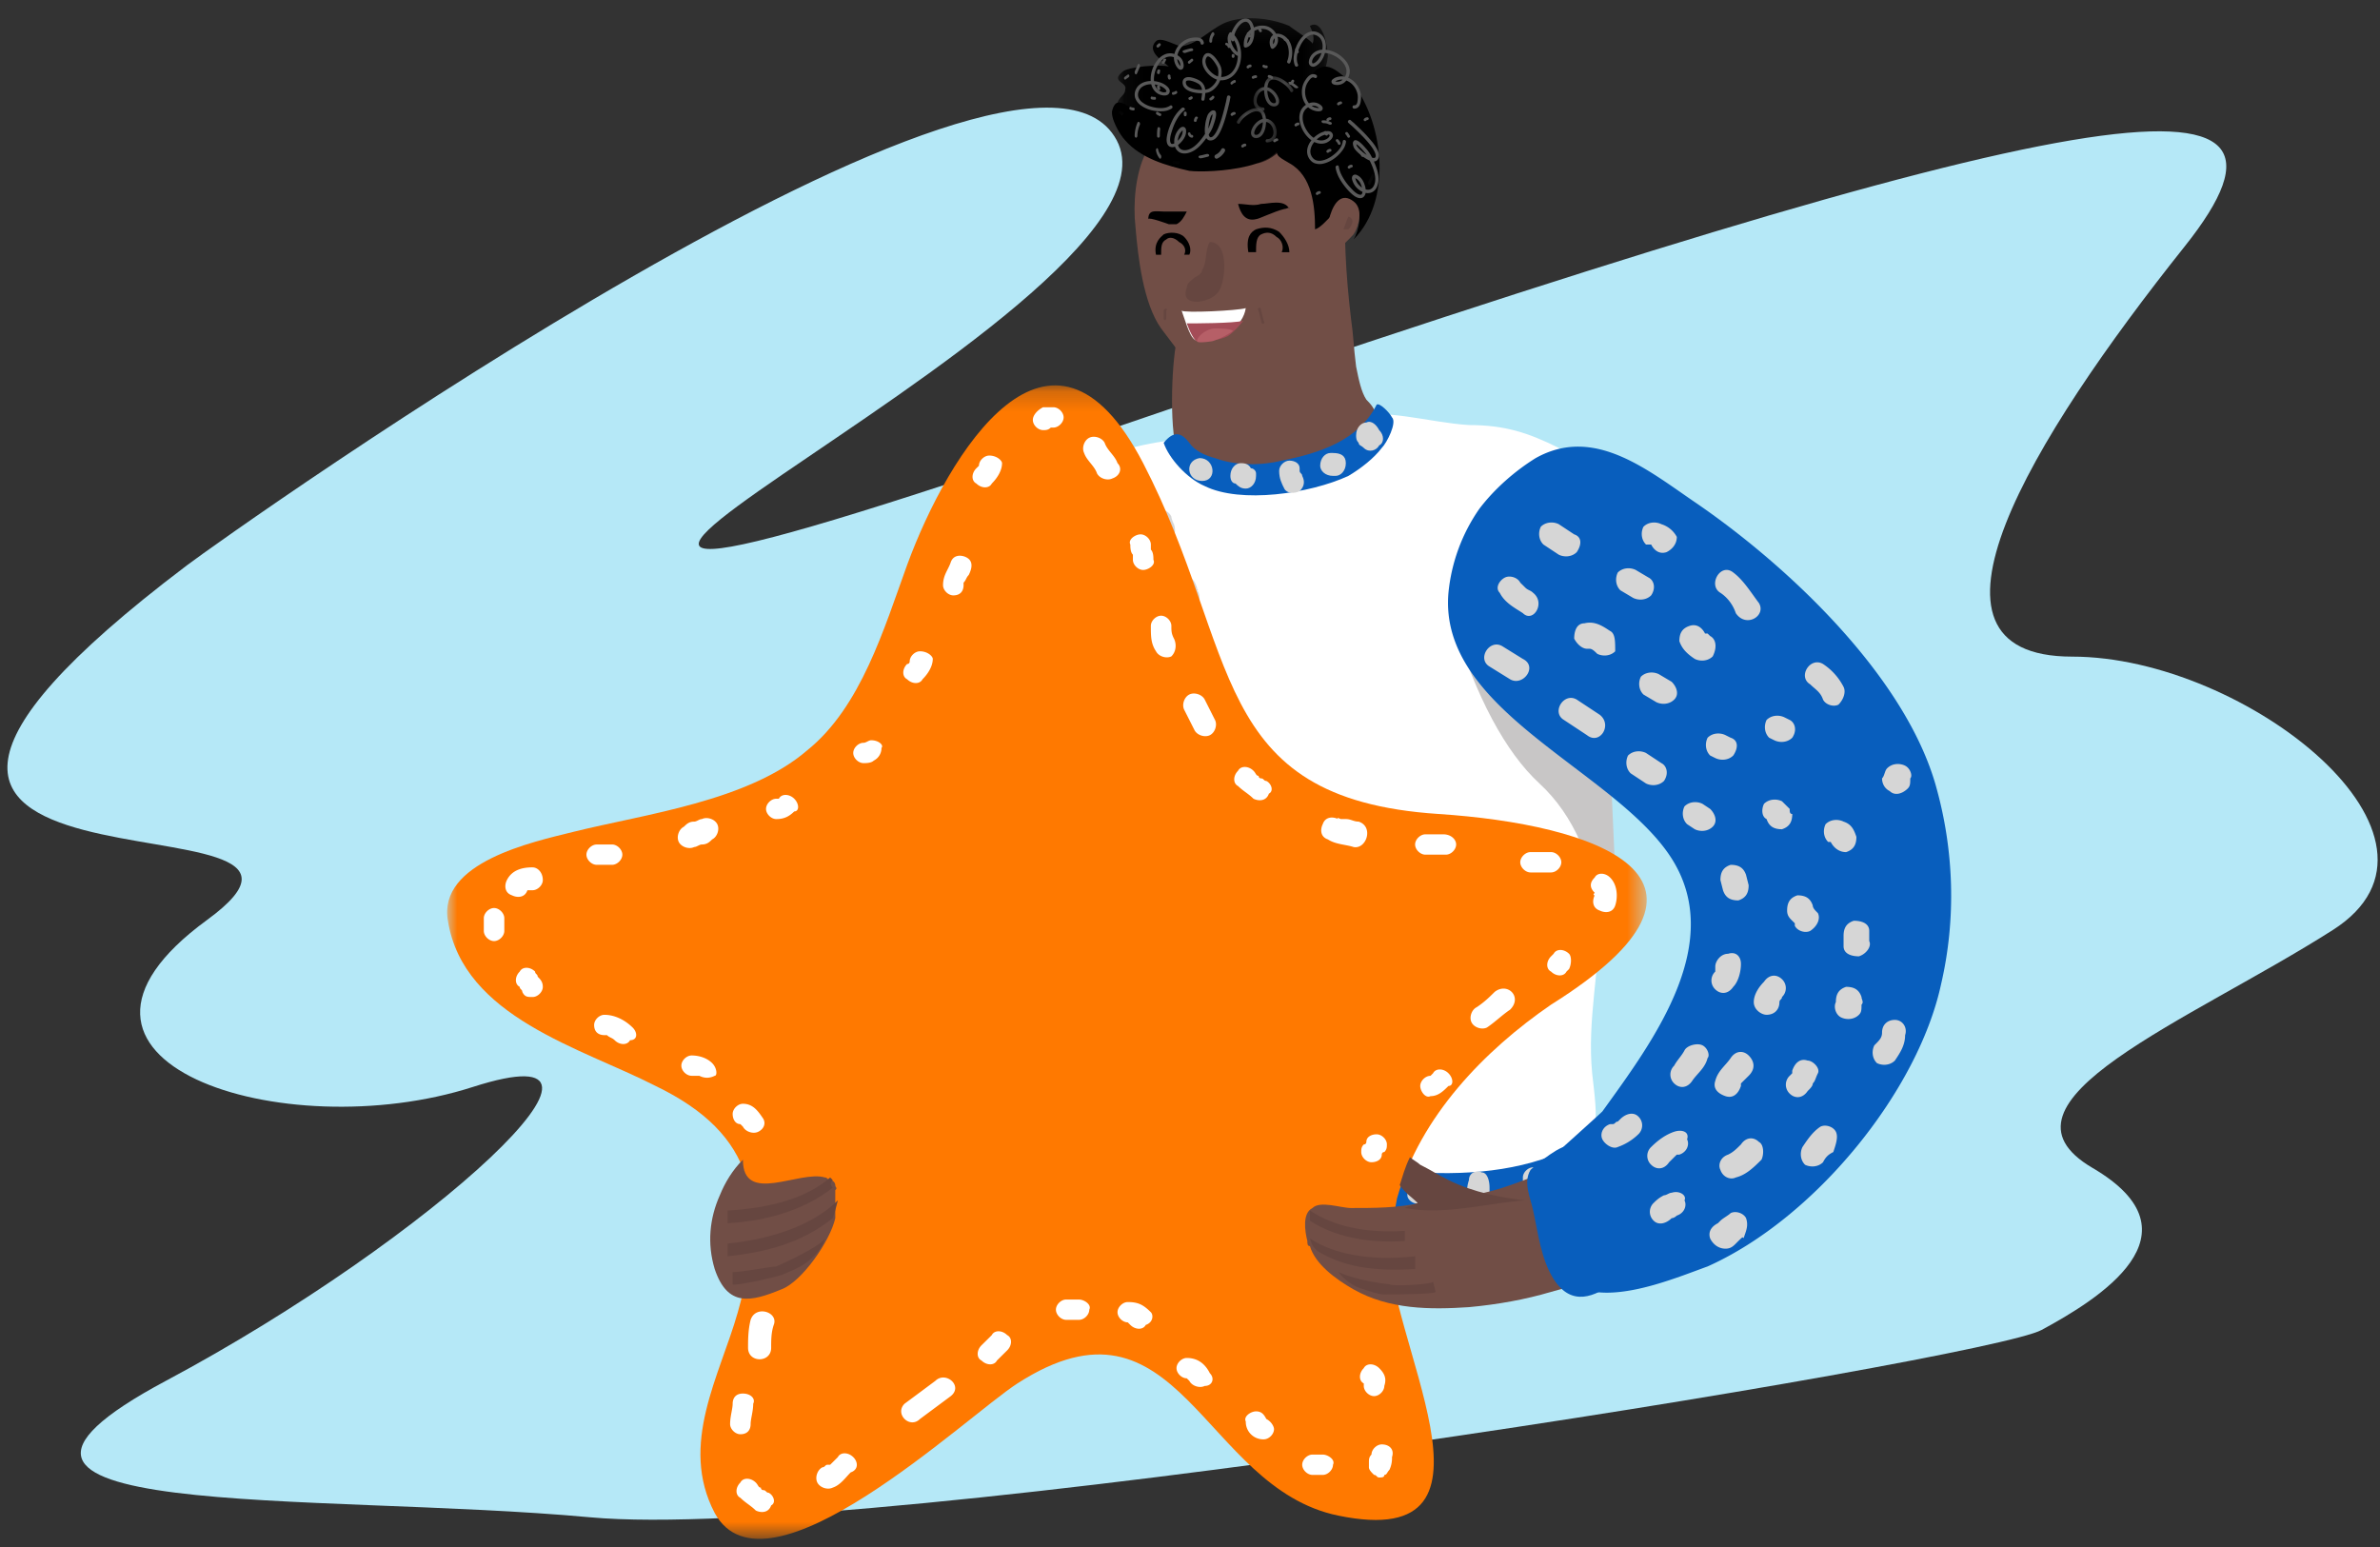 <svg xmlns="http://www.w3.org/2000/svg" xmlns:xlink="http://www.w3.org/1999/xlink" width="120" height="78" viewBox="0 0 120 78">
    <rect x="0" y="0" width="120" height="78" fill="#333333" stroke="none"/>
    <defs>
        <path id="a" d="M.148.23h10.627v7.311H.148z"/>
        <path id="c" d="M.05.104h2.012v1.734H.051z"/>
        <path id="e" d="M.05.104h2.012v1.734H.051z"/>
        <path id="g" d="M.06.027h.594v.26H.06z"/>
        <path id="i" d="M.024.053H.39v.213H.024z"/>
        <path id="k" d="M.268.222h.253v.266H.268z"/>
        <path id="m" d="M1.294.64h.646v.642h-.646z"/>
        <path id="o" d="M1.294.64h.646v.642h-.646z"/>
        <path id="q" d="M1.294.64h.646v.642h-.646z"/>
        <path id="s" d="M0 .185h60.483v58.158H0z"/>
        <path id="u" d="M1.294.64h.646v.642h-.646z"/>
    </defs>
    <g fill="none" fill-rule="evenodd">
        <path fill="#B5E8F7" d="M9.413 28.512C11.59 26.867 51.665-1.61 56.303 7.07c4.637 8.679-49.466 31.398-.258 14.55s61.832-18.89 54.103-9.19c-7.729 9.7-14.427 20.677-5.668 20.677 8.76 0 20.354 9.19 13.14 13.785-7.214 4.595-17.777 8.68-12.109 11.998 5.668 3.318.258 6.637-2.576 8.168-2.834 1.532-59.257 10.722-73.169 9.445-13.912-1.276-34.78.256-21.383-6.892 13.396-7.148 24.99-17.869 15.458-14.806C14.308 57.87.654 53.53 10.444 46.381c9.79-7.147-26.021 1.022-1.03-17.869"/>
        <path fill="#D6D6D6" d="M97.093 44.245c-.39 0-.647.256-.647.64v.642c-.13.256-.13.64.13.897.258.128.646.128.905-.128.258-.385.258-.77.258-1.282 0-.384-.389-.769-.646-.769"/>
        <path fill="#FFF" d="M78.594 22.584c-1.551-.769-2.717-1.153-4.528-1.153-2.07-.128-4.269-.897-6.337-.385-.778.128-1.554.513-2.329.641-.905.128-1.94.128-2.976.256-2.457.129-8.278.257-8.924 3.461-.647 3.973 2.197 8.075 2.716 11.92.517 3.973.257 7.818.257 11.792 0 3.845-.257 7.049 3.105 9.74 2.717 2.18 6.47 3.205 9.831 3.077 3.234-.128 6.987-.128 9.574-2.564 1.81-1.794 1.55-2.948 1.294-5.255-.26-2.691.388-5.255.388-7.946.128-3.974.646-7.947.905-11.92.128-1.41.258-2.948.258-4.486.13-2.948-.389-5.768-3.234-7.178"/>
        <path fill="#BDBDBD" d="M79.243 36.042l2 11.856v-2.115-4.614c0-1.91.183-3.084.552-3.525l-2.552-1.602z"/>
        <path fill="#C8C6C6" d="M73.226 31.267c1.206 3.9 2.672 6.648 4.398 8.242 1.726 1.594 2.766 3.985 3.12 7.172l.695-2.692-.247-5.593-7.966-7.129z"/>
        <path fill="#714E46" d="M68.375 18.483c-.13-1.025-.13-1.538-.259-2.435-.258-2.179-.388-4.358-.258-6.665-.518 1.026-1.423 2.948-1.811 4.102-.39 1.41-1.423 2.948-2.846 3.076-1.552.128-3.493-1.795-3.88.64-.26 1.282-.389 4.743.128 5.896.777 1.795 3.105 1.538 4.528 1.41 1.294-.128 2.587-.512 3.62-1.153.647-.385 1.294-.897 1.554-1.538.387-.77.259-1.154-.26-1.667-.257-.384-.387-1.025-.516-1.666"/>
        <path fill="#714E46" d="M63.717 6.563c-1.293-.256-2.456-.128-3.75.256-.777.257-1.81.129-2.2.898-.517 1.025-.647 2.563-.517 3.716.13 1.539.388 3.846 1.293 5.127.388.513.778 1.026 1.164 1.538.39.641.907 1.282 1.683 1.538 2.198.513 4.01-1.922 5.173-3.46.647-.897.388-1.795.52-2.948.127-1.282.515-2.564 0-3.717-.648-1.538-1.941-2.692-3.366-2.948"/>
        <path fill="#000" d="M63.589 10.28c-.388.128-.776 0-1.165 0 .13.513.389.897.906.769.13 0 .905-.385 1.423-.513.13 0 .259-.128.259 0-.26-.513-1.035-.256-1.423-.256M58.673 10.665c-.388 0-.776-.128-.776.384 0-.128 1.035.257 1.035.257h.388c.259-.129.388-.385.518-.641h-1.165z"/>
        <path fill="#664640" d="M61.001 12.202c-.258.385-.129 1.026-.388 1.41 0 .128-.129.257-.388.385-.129.128-.388.256-.388.512-.388 1.026 1.164.77 1.553.257.388-.385.646-2.564-.389-2.564M63.589 15.663c0-.256-.26-.128-.13 0l.13.513c0 .256.258.128.129 0l-.13-.513z"/>
        <g transform="translate(56.176 .688)">
            <mask id="b" fill="#fff">
                <use xlink:href="#a"/>
            </mask>
            <path fill="#000" d="M9.87.62c.13.257.258.641.13.897C10 1.39 8.965.748 8.834.62 7.93.236 6.766.108 5.86.364 4.955.62 4.31 1.517 3.403 1.646c-.26 0-1.035-.513-1.294-.257-.517.513.388 1.026.647 1.282-.388-.128-2.07 0-2.329.256-.646.513.26.513.13.897 0 .385-.518.385-.388 1.026.129 1.666 3.88 2.307 5.045 2.307.386 0 .776-.128 1.164 0 .388.128.516.384.905.384 1.035-.256 1.682-1.281 1.94-2.178.389-1.026 1.424-1.923 1.552-3.205 0-.512-.258-1.922-.905-1.538" mask="url(#b)"/>
        </g>
        <path fill="#000" d="M59.837 5.281c-.258-.256-.776-1.025-1.293-1.025-.13 0-.259 0-.388.128-.388.256-.13 1.025-.647 1.154-.517.128-1.164-.898-1.423 0-.13.384.388 1.281.647 1.538.776.897 2.07 1.281 3.234 1.538 1.035.128 5.303-.128 4.527-1.923-1.81.385-3.492 0-4.657-1.41"/>
        <path fill="#000" d="M66.823 3.359c-.906 0-1.294 1.794-1.553 2.307-.258.513-.646.897-.776 1.41-.259.769-.13.769.518 1.153 1.164.641 1.293 2.18 1.293 3.333.518-.129 1.294-1.538 1.94-1.282.518.256.26 1.41 0 1.794 1.94-1.922 1.553-5.767 0-7.818-.388-.256-.905-.897-1.422-.897"/>
        <path fill="#595959" d="M59.462 3.098c.04.072.056.152.052.23v.003a.607.607 0 0 1-.155-.353c.042.032.076.07.103.12m-.694 1.415c.024.027.048.073.044.094-.003.013-.003.012-.017.025a.148.148 0 0 1-.05.018c-.103.024-.223-.03-.307-.086a.564.564 0 0 1-.216-.304c.2.025.41.104.546.253m1.421-2.618c-.117.013-.225.031-.333.078-.116.05-.22.12-.314.203a1.06 1.06 0 0 0-.328.545.708.708 0 0 0-.385-.013.882.882 0 0 0-.401.247 1.531 1.531 0 0 0-.408 1.129c-.29.008-.575.116-.721.372a.612.612 0 0 0-.06.495.79.79 0 0 0 .31.38c.297.208.7.3 1.06.278a.934.934 0 0 0 .472-.14c.087-.06.004-.203-.084-.142-.26.177-.654.136-.954.05a1.299 1.299 0 0 1-.456-.224.652.652 0 0 1-.147-.163.426.426 0 0 1-.062-.18.502.502 0 0 1 .207-.43.799.799 0 0 1 .462-.13c.05.196.16.374.346.48.175.1.552.164.585-.119.016-.132-.115-.246-.209-.317a.99.99 0 0 0-.276-.139 1.315 1.315 0 0 0-.306-.065 1.172 1.172 0 0 1 .014-.312c.054-.308.214-.636.47-.814a.562.562 0 0 1 .39-.11c.02.002.066.012.097.021l.032.01a.796.796 0 0 0 .056.319c.042.106.105.22.203.287a.14.14 0 0 0 .202-.046c.041-.072.033-.165.02-.243a.58.58 0 0 0-.303-.414.845.845 0 0 1 .027-.105.963.963 0 0 1 .565-.576c.111-.04.235-.053.353-.055.05-.001.104.002.15.023.047.023.064.066.074.116.02.104.18.06.16-.044-.047-.247-.297-.274-.508-.252M66.295 5.336c.08.016.152.054.21.107 0 .001 0 .002.002.003a.607.607 0 0 1-.37-.109.384.384 0 0 1 .158-.001m.638 1.44c.036 0 .087.011.1.028.008.01.008.01.008.029 0 .011-.01.035-.018.05-.048.094-.167.15-.263.18a.564.564 0 0 1-.372-.03c.148-.137.344-.248.545-.256m-1.091-2.772a1.104 1.104 0 0 0-.155.306c-.037.12-.05.245-.046.37.006.218.077.43.205.602a.708.708 0 0 0-.256.287.882.882 0 0 0-.07.466 1.531 1.531 0 0 0 .603 1.038c-.18.228-.28.515-.178.791.06.162.178.302.34.365a.79.79 0 0 0 .491.005c.35-.093.68-.343.894-.632a.934.934 0 0 0 .196-.451c.01-.106-.153-.134-.163-.027-.03.312-.315.588-.574.762-.14.095-.303.174-.465.205a.652.652 0 0 1-.22.009.426.426 0 0 1-.177-.068.502.502 0 0 1-.197-.436.799.799 0 0 1 .198-.438c.182.09.39.119.59.045.19-.07.48-.318.285-.525-.091-.097-.262-.07-.377-.044a.99.99 0 0 0-.284.123c-.086.051-.17.116-.247.191a1.172 1.172 0 0 1-.23-.21c-.201-.24-.35-.573-.322-.883a.562.562 0 0 1 .168-.37.664.664 0 0 1 .078-.06l.028-.019c.08.073.178.128.28.162.11.036.237.061.351.03a.14.14 0 0 0 .094-.185c-.028-.078-.105-.132-.173-.172a.58.58 0 0 0-.512-.034.845.845 0 0 1-.063-.088.963.963 0 0 1-.077-.803c.04-.112.11-.214.184-.306a.332.332 0 0 1 .114-.099c.048-.021.092-.008.136.017.093.052.162-.1.07-.151-.22-.123-.401.052-.52.227"/>
        <path fill="#595959" d="M67.56 4.097a.428.428 0 0 1-.235.011h-.003a.607.607 0 0 1 .374-.091.384.384 0 0 1-.136.08m-1.273-.929c-.03.02-.08.034-.1.027-.012-.005-.011-.005-.022-.021a.148.148 0 0 1-.01-.053c-.005-.105.07-.214.14-.287a.564.564 0 0 1 .337-.16c-.06.193-.175.386-.345.494m2.331 1.855a1.104 1.104 0 0 0-.018-.342 1.162 1.162 0 0 0-.146-.344 1.06 1.06 0 0 0-.48-.419.708.708 0 0 0 .08-.376.882.882 0 0 0-.174-.439 1.531 1.531 0 0 0-1.04-.597c.042-.287-.015-.587-.241-.775a.612.612 0 0 0-.478-.145.79.79 0 0 0-.427.24c-.257.256-.417.638-.458.996a.934.934 0 0 0 .056.488c.043.097.199.04.154-.058-.13-.286-.021-.667.116-.947.073-.152.175-.303.3-.41a.652.652 0 0 1 .186-.118.426.426 0 0 1 .188-.03.502.502 0 0 1 .388.28c.07.147.075.316.048.477a.745.745 0 0 0-.534.257c-.129.155-.257.515.016.597.128.038.262-.071.348-.15a.99.99 0 0 0 .185-.249c.049-.087.09-.186.118-.29.104.009.209.034.305.068.294.107.589.322.72.604.062.135.079.263.04.404a.664.664 0 0 1-.038.092l-.015.03a.796.796 0 0 0-.323-.001.622.622 0 0 0-.319.15.14.14 0 0 0 .01.207c.064.053.158.061.237.062a.58.58 0 0 0 .46-.226.845.845 0 0 1 .099.045c.24.127.418.388.468.656.021.117.012.24-.006.357a.332.332 0 0 1-.05.143c-.03.043-.075.053-.126.053-.106.002-.09.168.015.166.252-.003.321-.245.336-.456M60.937 6.46a.335.335 0 0 1-.011.022c.006-.142.029-.285.063-.424.017-.066.036-.132.064-.195l.012-.024a.208.208 0 0 1 .015-.023l.004-.004a.406.406 0 0 1 .023-.024l.032-.03a.754.754 0 0 1-.005.062v.002l-.002.007a4.2 4.2 0 0 1-.014.075 3.557 3.557 0 0 1-.173.537l-.008.018v.002m-1.556.638a.988.988 0 0 1 .045-.221.704.704 0 0 1 .2-.306.296.296 0 0 1 .002.076.561.561 0 0 1-.027.13.748.748 0 0 1-.174.274l-.046.047m2.488-2.227c-.025.096-.037.194-.06.29l-.04.165c-.04.164-.082.328-.128.491a5.651 5.651 0 0 1-.188.558c-.06.151-.132.303-.236.433l-.024.026a.503.503 0 0 1-.033.031c-.027.024-.023.023-.06.041-.003 0-.008.003-.01.004l-.01.003a.303.303 0 0 1-.018.004h-.039l-.005-.002-.003-.001-.007-.004c.002 0-.007-.006-.01-.008a.112.112 0 0 1-.008-.009l-.006-.01c-.02-.029-.022-.035-.033-.075l-.007-.026.106-.17a1.75 1.75 0 0 0 .146-.344c.041-.12.276-.752-.051-.703-.067.01-.126.07-.17.114a.454.454 0 0 0-.101.16 1.922 1.922 0 0 0-.112.493 1.727 1.727 0 0 0-.005.42 3.443 3.443 0 0 1-.277.372c-.147.167-.326.337-.549.413-.183.063-.389.052-.49-.119a.438.438 0 0 1-.044-.11 1.3 1.3 0 0 0 .214-.21c.131-.158.22-.36.187-.562-.012-.074-.072-.145-.159-.142-.112.004-.194.11-.253.187a.944.944 0 0 0-.177.647.287.287 0 0 1-.09.029c.016-.003-.032-.003-.024 0a.22.22 0 0 1-.02-.005h-.002l-.005-.003c-.015-.007-.014-.007-.03-.026a.246.246 0 0 1-.033-.08.523.523 0 0 1-.006-.158c.01-.137.055-.274.097-.405.085-.272.203-.536.377-.77.068-.093.15-.177.24-.251.086-.07-.04-.185-.124-.116a1.924 1.924 0 0 0-.505.687c-.121.26-.224.543-.258.824-.02.165.006.421.226.46.066.012.13.003.191-.02a.504.504 0 0 0 .219.279c.2.118.468.058.661-.04.224-.111.4-.294.552-.478.052-.062.101-.128.148-.194.05.082.128.132.25.118.15-.017.253-.127.333-.237.104-.146.174-.313.238-.477.1-.258.175-.524.243-.79.026-.1.05-.2.074-.3l.024-.099c.022-.086.032-.175.053-.261.026-.102-.144-.146-.17-.044M68.894 7.792a.335.335 0 0 1 .013.02 2.178 2.178 0 0 1-.335-.267 1.277 1.277 0 0 1-.138-.153l-.014-.022a.208.208 0 0 1-.013-.025l-.001-.005a.406.406 0 0 1-.009-.032l-.01-.043a.754.754 0 0 1 .05.036l.002.001.006.005a4.2 4.2 0 0 1 .019.015l.039.035a3.557 3.557 0 0 1 .379.418l.01.015.002.002m-.225 1.666a.988.988 0 0 1-.17-.15.704.704 0 0 1-.164-.326c.02.007.041.02.067.037a.561.561 0 0 1 .1.089c.074.08.116.181.15.287l.017.063m-.685-3.267c.071.068.15.128.221.196l.123.117c.123.117.244.235.362.357.136.14.268.286.39.441.1.128.196.266.256.421l.01.034a.503.503 0 0 1 .011.044c.007.036.008.032.005.073l-.001.011-.003.01a.303.303 0 0 1-.005.019.187.187 0 0 1-.013.022l-.008.01-.003.003-.002.002-.007.004-.012.004a.112.112 0 0 1-.011.003l-.012.001c-.035.003-.042 0-.083-.01-.008-.001-.017-.003-.025-.006a1.75 1.75 0 0 0-.32-.476c-.083-.095-.513-.614-.633-.307-.025.063-.002.145.013.204a.454.454 0 0 0 .088.168c.104.133.238.243.371.343.075.056.216.156.362.215.07.137.132.279.183.426.071.21.129.45.084.681-.038.19-.15.363-.348.365a.438.438 0 0 1-.118-.016 1.3 1.3 0 0 0-.075-.29c-.071-.194-.2-.372-.394-.444-.07-.026-.16-.01-.201.067-.053.1-.002.223.035.312a.944.944 0 0 0 .472.477.287.287 0 0 1-.02.092c.005-.015-.019.027-.013.021a.22.22 0 0 1-.013.015l-.002.002-.005.003c-.013.01-.012.008-.038.014a.246.246 0 0 1-.085-.013.523.523 0 0 1-.14-.074c-.113-.077-.21-.184-.302-.286a2.578 2.578 0 0 1-.479-.711 1.428 1.428 0 0 1-.097-.334c-.018-.11-.18-.058-.162.05.048.29.181.55.342.78.164.235.358.466.585.636.133.1.368.205.511.034a.364.364 0 0 0 .079-.175.504.504 0 0 0 .35-.05c.202-.114.285-.377.297-.593.015-.25-.055-.493-.138-.717a3.164 3.164 0 0 0-.094-.225c.095-.002.178-.045.227-.158.06-.138.017-.282-.04-.406a2.142 2.142 0 0 0-.293-.445 6.891 6.891 0 0 0-.562-.606 18.987 18.987 0 0 0-.224-.214l-.073-.07c-.064-.063-.136-.115-.2-.177-.076-.073-.198.052-.123.126M62.14 2.289c-.061-.131-.106-.303-.062-.447.203.2.303.502.328.788-.12-.078-.207-.218-.265-.341m-.714 1.45a.797.797 0 0 1-.017.116.886.886 0 0 1-.264-.147c-.17-.13-.321-.327-.36-.546a.393.393 0 0 1 .05-.27c.01-.015.014-.018.028-.032l.017-.01.011-.004.014-.002.013.001a.312.312 0 0 1 .023.006c.017.005.013.004.034.016.016.008.031.019.046.03.029.02.063.054.09.083.064.067.118.141.168.218.043.068.084.14.116.213v.003c.002 0 .002.002.003.004l.008.028a.867.867 0 0 1 .02.294m-1.377.705c-.139-.053-.262-.142-.26-.295 0-.02 0-.016.007-.038 0 .002.013-.023.007-.015.017-.022.023-.024.056-.033a.473.473 0 0 1 .203.011 1.256 1.256 0 0 1 .396.172.42.42 0 0 1 .147.285c-.188.004-.38-.02-.556-.087m2.042-2.809c-.037-.03-.09-.004-.112.03-.137.203-.082.472.008.681.081.19.229.392.423.474-.008.305-.1.618-.31.835a.755.755 0 0 1-.532.227 1.18 1.18 0 0 0 .023-.159.855.855 0 0 0-.04-.363 1.472 1.472 0 0 0-.113-.22c-.096-.156-.215-.32-.373-.415a.286.286 0 0 0-.224-.04c-.086.024-.144.103-.177.183-.094.221-.032.459.092.654.124.197.312.366.521.461a.813.813 0 0 0 .081.031.932.932 0 0 1-.428.465c.005-.003-.025.01-.03.011a.662.662 0 0 1-.133.03.611.611 0 0 0-.118-.31c-.106-.139-.273-.211-.433-.266-.144-.049-.342-.097-.481-.008-.15.097-.13.326-.036.455.11.151.296.223.47.263.142.034.292.049.439.045-.006.094-.023.188-.036.274-.007.045.01.09.057.103.04.011.094-.013.1-.059.017-.108.036-.22.042-.33a.811.811 0 0 0 .2-.045.919.919 0 0 0 .3-.207c.111-.11.195-.243.25-.389a.855.855 0 0 0 .33-.043c.348-.114.57-.435.666-.784.147-.541.028-1.228-.426-1.584"/>
        <path fill="#595959" d="M64.198 2.23a.352.352 0 0 1 .059-.3.36.36 0 0 1-.06.3m-1.221-.165a.402.402 0 0 1-.089.119l-.004.003a.799.799 0 0 1 .188-.484v.01a.931.931 0 0 1-.095.352m1.914-.143c-.131-.137-.347-.25-.546-.219a.826.826 0 0 0-.388-.353c-.227-.096-.52-.067-.735.035-.054-.25-.208-.508-.51-.44-.228.051-.393.269-.501.452-.105.177-.21.429-.133.635.038.1.198.045.16-.055a.262.262 0 0 1-.013-.09c0-.033.008-.083.017-.122a1.06 1.06 0 0 1 .111-.274c.084-.152.216-.33.392-.386a.222.222 0 0 1 .08-.007c.038.005.041.007.079.029-.013-.008.019.014.025.02l.014.013a.345.345 0 0 1 .061.09.708.708 0 0 1 .065.228.892.892 0 0 0-.3.412c-.049.139-.065.286-.054.433.003.042.05.082.094.075.357-.064.44-.516.437-.803v-.034a.81.81 0 0 1 .444-.103.617.617 0 0 1 .5.305c-.14.097-.186.286-.168.448a.633.633 0 0 0 .057.196c.023.047.083.072.13.04a.504.504 0 0 0 .202-.59c.123 0 .267.09.344.161.141.131.201.326.22.507.022.187-.002.384-.072.56-.038.097.118.168.156.07.153-.386.145-.91-.168-1.233"/>
        <g transform="matrix(-1 0 0 1 65.261 3.75)">
            <mask id="d" fill="#fff">
                <use xlink:href="#c"/>
            </mask>
            <path fill="#595959" d="M1.308 1.149a.688.688 0 0 1-.095.196.26.26 0 0 1-.14.104.168.168 0 0 1-.071.004c-.035-.007-.041-.012-.059-.032.013.015-.007-.02-.007-.015L.93 1.381a.277.277 0 0 1 0-.042c0-.017.002-.02.008-.045a.746.746 0 0 1 .285-.4.519.519 0 0 1 .14-.074 1.23 1.23 0 0 1-.055.329m.377-.467A.473.473 0 0 0 1.52.637c-.023-.235-.115-.463-.352-.52C.952.068.723.169.544.282.364.395.19.551.08.737A.62.62 0 0 0 .06.77C.012.865.153.95.2.854.293.674.46.53.627.424.774.327 1 .213 1.178.291c.06.027.086.061.12.128a.741.741 0 0 1 .059.231.627.627 0 0 0-.198.089.968.968 0 0 0-.355.44c-.056.137-.06.322.084.405.143.082.321.011.423-.104.115-.13.17-.307.196-.477.01-.06.016-.129.018-.2a.352.352 0 0 1 .13.047c.158.097.245.304.245.485a.372.372 0 0 1-.073.229.32.32 0 0 1-.244.108c-.104.005-.105.17 0 .165.18-.009.35-.092.428-.263a.675.675 0 0 0 .006-.502.675.675 0 0 0-.332-.39" mask="url(#d)"/>
        </g>
        <g transform="translate(62.31 5.346)">
            <mask id="f" fill="#fff">
                <use xlink:href="#e"/>
            </mask>
            <path fill="#595959" d="M1.308 1.149a.688.688 0 0 1-.095.196.26.26 0 0 1-.14.104.168.168 0 0 1-.071.004c-.035-.007-.041-.012-.059-.032.013.015-.007-.02-.007-.015L.93 1.381a.277.277 0 0 1 0-.042c0-.017.002-.02.008-.045a.746.746 0 0 1 .285-.4.519.519 0 0 1 .14-.074 1.23 1.23 0 0 1-.055.329m.377-.467A.473.473 0 0 0 1.52.637c-.023-.235-.115-.463-.352-.52C.952.068.723.169.544.282.364.395.19.551.08.737A.62.62 0 0 0 .06.77C.012.865.153.95.2.854.293.674.46.53.627.424.774.327 1 .213 1.178.291c.06.027.086.061.12.128a.741.741 0 0 1 .059.231.627.627 0 0 0-.198.089.968.968 0 0 0-.355.44c-.056.137-.06.322.084.405.143.082.321.011.423-.104.115-.13.17-.307.196-.477.01-.06.016-.129.018-.2a.352.352 0 0 1 .13.047c.158.097.245.304.245.485a.372.372 0 0 1-.073.229.32.32 0 0 1-.244.108c-.104.005-.105.17 0 .165.18-.009.35-.092.428-.263a.675.675 0 0 0 .006-.502.675.675 0 0 0-.332-.39" mask="url(#f)"/>
        </g>
        <path fill="#595959" d="M58.481 4.362c.026-.08-.112-.114-.137-.034a.238.238 0 0 0 .026.188c.017.032.066.04.098.024.035-.02.042-.057.025-.09a.11.11 0 0 1-.012-.088M58.464 3.51c-.031-.019-.08-.01-.097.025a.281.281 0 0 0-.03.13c0 .038.033.07.072.07a.071.071 0 0 0 .071-.07v-.032l.004-.015.003-.006.003-.006c.016-.035.01-.076-.026-.096M65.448 4.378a1.823 1.823 0 0 0-.32-.233c-.042-.027-.116-.025-.147-.006-.037.024-.019.058.024.084.09.057.184.114.25.18.031.03.084.053.142.046.047-.006.082-.04.051-.07M67.132 6.266c.032-.026.028-.078-.02-.102a.857.857 0 0 0-.397-.098c-.13-.003-.1.142.03.144a.535.535 0 0 1 .245.056c.047.025.107.03.142 0M68.057 6.837c-.038-.056-.067-.114-.116-.163-.027-.026-.074-.019-.097.008-.026.03-.019.071.008.098.038.037.062.091.093.136.05.074.163-.005.112-.079M68.768 7.823c-.029-.058-.057-.117-.096-.17-.053-.07-.167.002-.114.072.033.044.055.093.079.141a.076.076 0 0 0 .09.04c.035-.01.057-.05.04-.083"/>
        <g transform="rotate(100 31.021 33.455)">
            <mask id="h" fill="#fff">
                <use xlink:href="#g"/>
            </mask>
            <path fill="#595959" d="M.585.143C.442.123.315.071.18.031.132.016.076.046.064.08.05.12.082.152.13.166.264.207.39.26.535.28c.12.016.17-.12.05-.136" mask="url(#h)"/>
        </g>
        <path fill="#595959" d="M67.589 7.21a.434.434 0 0 0-.062-.11c-.025-.036-.052-.071-.096-.085-.036-.01-.074.023-.08.057-.006.04.02.07.056.08a.053.053 0 0 1-.025-.011.063.063 0 0 1 .005.004l.002.002.001.001a.55.55 0 0 1 .057.083l.005.008a.12.12 0 0 1 .007.019c.012.036.055.054.09.041a.07.07 0 0 0 .04-.089M66.943 6.726l-.061-.088a.07.07 0 0 0-.098-.018.072.072 0 0 0-.017.099l.06.088c.023.032.067.04.099.018a.072.072 0 0 0 .017-.1M56.856 3.766c-.05.04-.105.073-.155.113-.063.05-.005.172.059.122.05-.04.104-.073.155-.113.063-.05.004-.172-.059-.122M57.446 3.234c-.033-.033-.067-.009-.088.038-.047.105-.091.212-.138.317-.021.046-.005.12.023.147.033.032.067.008.089-.039.046-.104.09-.212.137-.316.021-.047.005-.12-.023-.147M58.406 2.2l-.076.076a.07.07 0 0 0 0 .1.072.072 0 0 0 .1 0l.076-.076a.07.07 0 0 0 0-.1.072.072 0 0 0-.1 0M57.154 5.428a.417.417 0 0 1-.14-.035c-.072-.029-.103.107-.031.136a.502.502 0 0 0 .171.04c.075.002.075-.14 0-.141M58.505 5.714a.52.52 0 0 1-.123-.068c-.03-.021-.072-.006-.09.025a.075.075 0 0 0 .024.097.638.638 0 0 0 .154.082c.034.012.07-.014.08-.05a.073.073 0 0 0-.045-.086M58.36 6.48c-.021.12-.022.243-.022.366 0 .127.142.127.142 0 0-.105-.001-.21.016-.314.021-.123-.116-.175-.137-.052M58.525 7.813a.583.583 0 0 1-.127-.265c-.012-.051-.038-.087-.07-.071-.028.013-.053.074-.041.125a.85.85 0 0 0 .18.387c.063.07.121-.107.058-.176"/>
        <g transform="translate(59.089 8.005)">
            <mask id="j" fill="#fff">
                <use xlink:href="#i"/>
            </mask>
            <path fill="#595959" d="M.321.125c-.07 0-.14 0-.209-.017C.023.088-.015.224.075.245c.081.018.163.02.246.02.092 0 .092-.14 0-.14" mask="url(#j)"/>
        </g>
        <path fill="#595959" d="M60.833 7.767c-.109.024-.212.056-.324.075-.137.024-.079.16.059.136.111-.018.215-.05.324-.075.133-.03.076-.166-.06-.136M59.76 5.627a.071.071 0 0 0-.071.07v.095c0 .038.032.07.07.07a.071.071 0 0 0 .072-.07v-.094a.071.071 0 0 0-.071-.07M60.1 6.803a.07.07 0 0 1-.047-.02.119.119 0 0 1-.03-.059c-.022-.086-.149-.05-.126.037.026.101.1.177.202.18.085.003.084-.136 0-.138M60.263 5.906a.308.308 0 0 0-.067.178c-.002.08.14.08.142 0a.2.2 0 0 1 .048-.116c.05-.067-.074-.128-.123-.062M61.195 4.84c-.033-.02-.08-.01-.098.025l-.003.004-.007.01c-.007.008-.015.014-.023.021l-.005.004-.017.011a.356.356 0 0 1-.033.018c-.034.018-.044.065-.026.097.02.034.063.043.098.025a.324.324 0 0 0 .14-.12.071.071 0 0 0-.026-.096M62.238 4.035a.393.393 0 0 0-.18.112c-.053.063.028.162.082.1a.277.277 0 0 1 .128-.076c.072-.023.042-.16-.03-.136M63.315 3.794a.38.38 0 0 0-.166.048c-.034.017-.044.065-.025.096.02.035.061.043.096.026a.2.2 0 0 1 .095-.029c.09-.001.09-.142 0-.14M64.16 3.85a.316.316 0 0 0-.18-.066c-.08-.002-.08.139 0 .14.043.002.08.02.117.047.067.05.129-.072.062-.121M58.227 4.886c-.047 0-.094 0-.14-.016-.072-.027-.102.11-.03.136.054.02.113.021.17.021.076 0 .076-.14 0-.14M59.266 4.593a.206.206 0 0 1-.117.047c-.08.002-.08.143 0 .14a.317.317 0 0 0 .18-.065c.066-.05.004-.172-.063-.122M59.017 3.827a.071.071 0 0 0-.142 0c0 .053.006.1.029.149.016.034.066.043.097.025.035-.02.042-.062.025-.097-.011-.024-.009-.046-.009-.077M60.034 2.44a2.48 2.48 0 0 0-.356.1c-.119.041-.014.163.105.123.1-.034.198-.068.306-.087.129-.024.074-.16-.055-.136M60.065 2.968c-.048.036-.09.078-.139.113a.075.075 0 0 0-.023.097c.017.031.06.046.089.025.048-.035.09-.078.138-.113a.076.076 0 0 0 .024-.096c-.017-.032-.06-.047-.09-.026M61.109 1.652a.71.71 0 0 0-.135.413c-.002.12.14.12.142 0a.48.48 0 0 1 .093-.282c.064-.086-.037-.218-.1-.131M63.004 1.652c-.05-.067-.173-.005-.123.062.031.041.05.086.069.132.029.075.166.043.137-.032a.658.658 0 0 0-.083-.162M61.86 2.158c-.035-.012-.075.013-.085.045-.01.036.013.068.049.08a.136.136 0 0 1 .08.093c.024.08.158.045.134-.035a.274.274 0 0 0-.178-.183M64.948 1.992c-.05-.02-.096-.055-.146-.076-.031-.012-.067.015-.075.05-.01.039.011.074.042.087.05.02.096.054.147.075.03.013.066-.015.075-.05a.074.074 0 0 0-.043-.086M65.437 2.455c-.016-.034-.066-.043-.097-.025-.036.02-.042.06-.026.094l.006.017.007.028c.005.023.011.045.018.067a.072.072 0 0 0 .088.048c.036-.01.061-.049.05-.084-.017-.049-.023-.099-.046-.145M63.037 3.253a.245.245 0 0 0-.164.077.07.07 0 0 0 0 .1.073.073 0 0 0 .1 0 .134.134 0 0 1 .043-.031.076.076 0 0 1 .008-.003l.007-.002h.006a.072.072 0 0 0 .071-.07.071.071 0 0 0-.071-.07M62.768 7.242a.245.245 0 0 0-.163.077.07.07 0 0 0 0 .1.073.073 0 0 0 .1 0 .134.134 0 0 1 .043-.032.076.076 0 0 1 .008-.003l.007-.001h.005a.072.072 0 0 0 .072-.071.071.071 0 0 0-.072-.07M62.232 5.646a.245.245 0 0 0-.164.077.07.07 0 0 0 0 .1.073.073 0 0 0 .1 0 .134.134 0 0 1 .043-.031.076.076 0 0 1 .008-.003l.007-.002h.006a.072.072 0 0 0 .071-.07.071.071 0 0 0-.071-.07M65.452 6.178a.245.245 0 0 0-.164.077.07.07 0 0 0 0 .1.073.073 0 0 0 .1 0 .134.134 0 0 1 .043-.032.076.076 0 0 1 .008-.002l.007-.002h.006a.072.072 0 0 0 .071-.07.071.071 0 0 0-.07-.071M67.062 7.507a.245.245 0 0 0-.164.078.07.07 0 0 0 0 .1.073.073 0 0 0 .1 0 .134.134 0 0 1 .043-.032.076.076 0 0 1 .009-.003l.007-.001h.005a.072.072 0 0 0 .072-.071.071.071 0 0 0-.072-.07M66.526 9.635a.245.245 0 0 0-.164.077.07.07 0 0 0 0 .1.073.073 0 0 0 .1 0 .134.134 0 0 1 .043-.032.076.076 0 0 1 .008-.003l.007-.001h.006a.072.072 0 0 0 .07-.07.071.071 0 0 0-.07-.071M68.136 8.305a.245.245 0 0 0-.164.077.07.07 0 0 0 0 .1.073.073 0 0 0 .1 0 .134.134 0 0 1 .043-.031.076.076 0 0 1 .008-.003l.007-.002h.006a.072.072 0 0 0 .071-.07.071.071 0 0 0-.071-.07M67.599 5.114a.245.245 0 0 0-.164.077.07.07 0 0 0 0 .1.073.073 0 0 0 .1 0 .134.134 0 0 1 .043-.031.076.076 0 0 1 .008-.003l.007-.001h.006a.072.072 0 0 0 .071-.071.071.071 0 0 0-.071-.07M67.062 5.912a.245.245 0 0 0-.164.077.07.07 0 0 0 0 .1.073.073 0 0 0 .1 0 .134.134 0 0 1 .043-.031.076.076 0 0 1 .009-.003l.007-.002h.005a.072.072 0 0 0 .072-.07.071.071 0 0 0-.072-.07M68.94 5.912a.245.245 0 0 0-.163.077.07.07 0 0 0 0 .1.073.073 0 0 0 .1 0 .134.134 0 0 1 .043-.031.076.076 0 0 1 .008-.003l.007-.002h.006a.072.072 0 0 0 .071-.07.071.071 0 0 0-.071-.07M64.379 6.976a.245.245 0 0 0-.164.077.07.07 0 0 0 0 .1.073.073 0 0 0 .1 0 .134.134 0 0 1 .043-.032.076.076 0 0 1 .008-.003l.007-.001h.006a.072.072 0 0 0 .071-.07.071.071 0 0 0-.071-.071M63.857 3.3c-.03 0-.071.004-.093-.018-.062-.061-.154.038-.092.1.052.052.117.058.185.058.083 0 .083-.14 0-.14M60.016 4.878l-.011.01c0 .002-.002.003-.003.003v.001l-.005.002-.007.001a.071.071 0 0 0-.07.07c0 .038.032.072.07.071a.18.18 0 0 0 .127-.058.07.07 0 0 0 0-.1.072.072 0 0 0-.101 0M62.175 2.721a.072.072 0 0 0-.071.07v.057c0 .039.032.07.071.07a.071.071 0 0 0 .071-.07v-.056a.072.072 0 0 0-.071-.07M63.54 1.39c-.042-.074-.165-.009-.123.065.023.04.051.078.069.121a.074.074 0 0 0 .087.045c.035-.01.062-.046.05-.079-.022-.054-.055-.102-.084-.152M61.58 7.524a.626.626 0 0 1-.268.267c-.052.023-.088.07-.072.133.013.05.075.098.126.075a.85.85 0 0 0 .39-.366c.07-.119-.108-.227-.177-.109M65.203 4.019c-.04-.01-.075.013-.088.048a.21.21 0 0 1-.028.05c0 .002-.002.003-.004.006a.199.199 0 0 1-.02.018l-.012.006c-.036.013-.06.046-.05.084.01.034.051.06.088.048a.272.272 0 0 0 .163-.176c.013-.035-.014-.075-.05-.084M58.656 2.993c-.022.052-.054.102-.076.155-.03.07.108.1.137.03.023-.052.054-.102.076-.154.03-.071-.107-.102-.137-.031M57.349 6.192c-.08.188-.136.421-.139.647 0 .136.136.136.138 0 .001-.19.052-.383.12-.54.048-.115-.07-.22-.12-.107"/>
        <g transform="translate(56.137 5.346)">
            <mask id="l" fill="#fff">
                <use xlink:href="#k"/>
            </mask>
            <path fill="#595959" d="M.449.291C.442.285.434.281.426.276L.418.271.406.261a.082.082 0 0 0-.114 0 .08.08 0 0 0 0 .113.34.34 0 0 0 .056.042.08.08 0 0 0 .077.056c.042 0 .082-.036.08-.08A.126.126 0 0 0 .45.291" mask="url(#l)"/>
        </g>
        <path fill="#714E46" d="M68.245 10.152c-1.163-.897-1.551 1.923-1.294 2.564.131.384 1.165-.77 1.294-.898.259-.384.517-1.281 0-1.666"/>
        <path fill="#664640" d="M67.987 10.92c-.13.257-.13.385-.258.642h.258c.13-.129.388-.513 0-.641M58.673 15.663v.385c0 .128.13.128.13 0v-.385c.129-.128-.13-.128-.13 0"/>
        <g transform="translate(21.25 76.308)">
            <mask id="n" fill="#fff">
                <use xlink:href="#m"/>
            </mask>
        </g>
        <path fill="#D6D6D6" d="M59.061 48.09c-.259 0-.517.256-.517.513v.128c0 .128-.13.256-.259.385-.13.256-.13.64.259.769.258.128.646.128.776-.257.13-.384.388-.64.388-1.025-.13-.257-.388-.513-.647-.513M59.45 43.99c-.26 0-.518.255-.518.512v.769c0 .256.259.512.518.512.258 0 .517-.256.517-.512v-.77c.13-.256-.13-.512-.517-.512M58.673 38.862c-.258.128-.388.513-.258.77.129.256.129.384.129.64s.259.513.517.513c.26 0 .518-.257.518-.513 0-.384 0-.897-.259-1.282 0-.256-.388-.256-.647-.128M58.027 34.12c-.26.256-.26.512 0 .769v.256c0 .256.258.513.517.513s.517-.257.517-.513c0-.384 0-.769-.388-1.025-.129-.128-.517-.128-.646 0M56.862 28.224c-.388-.641-1.293 0-.905.512.259.385.388.898.647 1.41.258.641 1.293.385 1.035-.256-.26-.513-.388-1.154-.777-1.666M59.19 26.43s-.129 0 0 0c-.129-.257-.129-.385-.129-.385-.13-.256-.388-.385-.776-.385-.259 0-.517.257-.517.513s.13.385.388.513v.128c0 .128.13.256.13.256.128.257.517.385.775.257.13-.257.259-.513.13-.898 0 .129 0 0 0 0M60.355 29.634c-.13-.385-.259-.513-.518-.513-.258 0-.517.256-.517.513 0 .128 0 .256.13.384v.257c0 .256.258.512.517.512.258 0 .517-.256.517-.512 0-.129 0-.385-.13-.513.13 0 0 0 0-.128M60.872 33.095c-.259 0-.517.256-.517.512 0 .257.129.385.258.513v.128c0 .256.259.513.518.513.258 0 .517-.257.517-.513s-.13-.384-.13-.64c0-.385-.258-.513-.646-.513M61.39 36.811c-.259.257-.259.513 0 .77v.256c0 .256.259.512.517.512.26 0 .517-.256.517-.512 0-.385 0-.77-.387-1.026-.13-.128-.518-.128-.647 0M62.166 41.04c-.258 0-.517.257-.517.513v.641c0 .257.259.513.517.513s.516-.256.516-.513v-.64c.131-.257-.128-.513-.516-.513M61.907 45.783c-.258 0-.517.257-.517.513v.64c0 .257.259.514.517.514.259 0 .516-.257.516-.513v-.641c0-.256-.257-.513-.516-.513M61.907 49.757c-.258-.128-.647-.128-.776.256-.13.385-.388.64-.388 1.025 0 .257.259.513.517.513.26 0 .517-.256.517-.513 0-.128.13-.256.26-.384.129-.385.129-.77-.13-.897M64.494 51.551c-.258 0-.517.256-.517.513v.128c-.13.128-.26.384-.13.64.13.257.389.385.517.385.26 0 .518-.256.647-.512v-.641c0-.257-.258-.513-.517-.513M64.623 47.962c-.258.385-.388.77-.388 1.154 0 .256.259.513.519.513.257 0 .516-.257.516-.513v-.513a.803.803 0 0 0 0-.769c0-.128-.388-.128-.647.128M65.4 42.195c-.259 0-.517.256-.517.512v.641c0 .257.258.513.517.513.258 0 .516-.256.516-.513v-.64c0-.257-.258-.513-.516-.513M68.504 40.785c-.259 0-.516.256-.516.512 0 .257.128.641.128.898 0 .256.259.512.519.512.257 0 .516-.256.516-.512 0-.257-.13-.641-.13-.898 0-.256-.258-.512-.517-.512M68.504 45.783c-.259 0-.516.257-.516.513v.769c0 .256.257.513.516.513s.517-.257.517-.513v-.769c0-.256-.258-.513-.517-.513M67.598 50.782c0 .385 0 .77-.13 1.153-.258.64.908 1.025 1.036.257.13-.514.13-.898.13-1.41 0-.77-1.036-.77-1.036 0"/>
        <path fill="#000" d="M64.494 11.69c-.388-.257-.777-.257-1.164-.128-.26.128-.517.384-.388 1.153h.388c0-.384 0-.769.259-.897s.517-.128.775.128c.26.128.39.513.26.77h.387c0-.385-.258-.77-.517-1.026M59.708 11.946c-.259-.256-.776-.256-1.035-.128-.13.128-.517.385-.388 1.026h.259c0-.385 0-.641.258-.77.13-.128.388-.128.647.129.259.128.388.384.259.64h.259c.129-.256 0-.64-.26-.897"/>
        <path fill="#FFF" d="M59.578 15.663c.389 1.154.518 1.538.906 1.538 1.164 0 2.199-.769 2.328-1.666-.388.128-3.104.256-3.234.128"/>
        <path fill="#A44C57" d="M59.837 16.304c.13.385.388.897.518.897.388 0 1.035 0 1.552-.256.388-.256.776-.77.776-.77-.517.13-2.458.13-2.846.13"/>
        <path fill="#B65F67" d="M61.26 16.56c-.388 0-.905.385-.905.642 0 .128.776 0 .776 0a3.907 3.907 0 0 0 1.035-.513c-.13-.128-.647-.128-.906-.128"/>
        <g transform="translate(21.25 76.308)">
            <mask id="p" fill="#fff">
                <use xlink:href="#o"/>
            </mask>
        </g>
        <g transform="translate(21.25 76.308)">
            <mask id="r" fill="#fff">
                <use xlink:href="#q"/>
            </mask>
        </g>
        <path fill="#D6D6D6" d="M71.35 53.474c-.259-.129-.647-.129-.776.256-.259.384-.259.897-.259 1.41 0 .769 1.164.769 1.164 0v-.513c0-.128 0-.256.13-.384 0-.385 0-.641-.259-.77M70.962 48.09v1.154c0 .769 1.163.769 1.163 0V48.09c-.128-.769-1.163-.769-1.163 0M71.479 42.707c-.776 0-.776 1.154 0 1.154.777 0 .777-1.154 0-1.154M74.972 42.322c-.259-.128-.647-.128-.776.257-.13.256-.13.64.26.769h.128c-.128.256 0 .513.258.769.26.128.647.128.777-.256.13-.257.13-.641.13-.898-.26-.256-.518-.512-.777-.64M74.325 48.731c-.259 0-.516.256-.516.513v1.025c0 .256.257.514.516.514s.517-.258.517-.514v-.897c.13-.385-.129-.641-.517-.641M77.042 47.706v1.282c0 .769 1.163.769 1.163 0v-1.282c-.128-.641-1.163-.641-1.163 0"/>
        <path fill="#085EBD" d="M69.41 20.406c-.906 1.794-2.846 2.435-4.786 2.82-1.035.256-2.329.256-3.364-.129-.517-.128-1.035-.384-1.293-.769-.388-.512-.777-.64-1.294 0 .259.77 1.164 1.795 2.07 2.18 1.81.896 5.303.384 7.244-.513.647-.385 1.293-.898 1.681-1.41.26-.257.777-1.282.518-1.538-.13-.257-.647-.77-.776-.641"/>
        <path fill="#D6D6D6" d="M60.484 23.097c-.776.128-.647 1.153.13 1.153.776 0 .646-1.153-.13-1.153M63.33 23.866c0-.128-.13-.256-.259-.256-.13-.257-.388-.257-.517-.257-.26 0-.518.257-.518.641 0 .257.13.385.259.385.13.128.259.256.519.256.257 0 .516-.256.516-.64v-.129zM65.658 23.994c0-.128-.13-.128-.13-.256v-.128c0-.257-.258-.385-.517-.385-.257 0-.516.257-.516.513 0 .385.128.64.259.897.128.257.516.257.774.128.26-.256.26-.512.13-.769M67.21 22.84h-.129c-.259 0-.517.257-.517.642 0 .256.258.512.646.512h.131c.257 0 .516-.256.516-.64 0-.385-.259-.513-.647-.513M69.539 21.688c-.13-.257-.389-.513-.647-.385-.258 0-.516.256-.516.64 0 .129 0 .257.128.385 0 .129.13.129.258.257.26.256.647.128.777-.128.258-.129.258-.513 0-.77"/>
        <path fill="#085EBD" d="M78.724 58.087c-5.045 2.18-11.773.513-16.817-.64-.647-.129-5.303-2.051-4.786-2.82-1.682 2.949.517 4.614 3.105 5.383 3.622 1.026 7.372 2.052 11.252 2.179 2.977 0 6.34-.385 9.055-1.667 1.683-.767.907-2.435.52-3.845-.777.641-1.553 1.026-2.33 1.41"/>
        <path fill="#D6D6D6" d="M77.3 58.857c-.257 0-.516.256-.516.511v.386c0 .128 0 .255-.13.385-.13.256 0 .511.389.64.257.129.646 0 .646-.384.128-.256.128-.64.128-.897 0-.385-.258-.641-.517-.641M74.713 59.114c-.258-.13-.647 0-.647.384a1.76 1.76 0 0 0 0 1.152c0 .257.39.514.647.386.259 0 .517-.386.39-.64v-.513c0-.385-.131-.77-.39-.77M71.091 59.498c-.13.256-.13.511-.13.769 0 .256.389.513.648.383.26 0 .517-.383.388-.64v-.128c.129-.256 0-.514-.128-.64-.26 0-.52 0-.778.256M69.928 58.6c-.259-.128-.647 0-.647.385 0 .128-.13.256-.13.513v.384c-.129.256 0 .513.387.64.259.13.647 0 .647-.384 0-.128.13-.256.13-.512v-.385a.706.706 0 0 0-.387-.64M66.694 58.6c-.259 0-.518.385-.39.641v.128c-.128.257 0 .513.131.641.259.128.647.128.775-.128.13-.256.13-.513.13-.769-.13-.384-.389-.513-.646-.513M63.848 58.857c-.131.256-.131.64-.131.897 0 .255.39.513.647.385.26 0 .518-.385.39-.641v-.257c.128-.256 0-.513-.26-.64-.13-.129-.517 0-.646.256M62.166 57.575c-.258 0-.517.257-.517.512l-.13 1.026c0 .255.258.513.517.513.26 0 .518-.258.518-.513l.128-1.026c0-.127-.258-.384-.516-.512"/>
        <g transform="translate(22.544 19.247)">
            <mask id="t" fill="#fff">
                <use xlink:href="#s"/>
            </mask>
            <path fill="#FF7900" d="M47.9 41.149c-.129.64-.258 1.41-.387 2.05-.388 4.743 6.726 15.893-2.587 13.97-6.856-1.41-8.02-11.92-16.17-6.664-2.587 1.666-12.677 11.279-15.264 6.535-1.811-3.46.258-6.92 1.164-10.124 1.552-5.512.905-8.972-4.14-11.407C6.766 33.586.815 32.047.04 27.178c-.518-2.948 4.268-3.973 6.338-4.486 3.622-.899 8.796-1.54 11.772-4.103 2.716-2.177 3.88-6.15 5.045-9.355 2.07-5.64 7.244-14.099 11.9-5.127 4.916 9.485 3.234 16.919 14.878 17.686 7.89.514 15.91 3.205 5.69 9.613-3.363 2.307-6.597 5.641-7.761 9.743" mask="url(#t)"/>
        </g>
        <path fill="#714E46" d="M42.115 59.754c0-.129-.13-.256-.259-.256s-.129-.13-.258-.13c-1.294-.384-4.14 1.412-4.14-.895-.517.511-.905 1.152-1.164 1.793-.517 1.155-.647 2.436-.259 3.718.647 1.923 1.811 1.666 3.364 1.025 1.035-.384 2.457-2.436 2.716-3.588v-1.412c.13-.126 0-.126 0-.255"/>
        <path fill="#664640" d="M41.986 59.498c-.129 0-.129 0 0 0l-.129-.13c-1.164 1.027-2.975 1.54-5.174 1.668v.64c2.199-.127 4.01-.768 5.303-1.794-.129-.128-.129-.256 0-.384M41.986 61.42c-1.293 1.026-2.845 1.667-5.303 1.923v-.64c2.458-.257 4.398-1.026 5.562-2.18-.13.513-.13.513-.259.897M39.14 63.855c1.164-.512 2.329-1.152 2.458-1.41-.13.514-.647 1.025-1.035 1.282-.388.257-.776.384-1.035.514-.258.127-2.587.64-2.587.511v-.64c-.13.129 1.94-.257 2.2-.257"/>
        <path fill="#714E46" d="M83.898 61.42c-.388-1.153-.906-2.307-2.2-2.692-2.458-.641-4.527.898-6.855 1.41-1.035.257-2.071.257-3.234.512-1.164.258-2.328.258-3.493.258-.518 0-1.552-.385-1.94 0-.519.256-.388 1.153-.259 1.665 0 .13 0 .257.13.257.257.897 1.293 1.665 2.197 2.18 1.813 1.025 3.881 1.025 5.822.896 1.424-.13 2.847-.384 4.14-.77.906-.255 1.94-.511 2.846-.768.775-.128 1.422 0 2.2-.384 1.422-.641 1.034-1.538.646-2.564"/>
        <path fill="#664640" d="M66.047 61.036v.512c1.163.77 2.845 1.154 4.785 1.025v-.512c-2.069.127-3.622-.256-4.785-1.025M66.047 62.445c.13.385.13.385.388.641 1.294.77 2.715 1.026 4.916.898v-.641c-2.329.256-4.141-.128-5.304-.898M72.256 64.625c0 .128-2.071.256-2.2.128-1.293-.128-2.458-.513-2.586-.641.258.383.774.769 1.293.897.388.127.775.257 1.035.257.259 0 2.587 0 2.587-.13l-.13-.511z"/>
        <path fill="#085EBD" d="M97.61 39.631c-1.553-5.51-7.374-11.022-12.03-14.227-2.459-1.666-5.175-3.973-8.15-2.307-1.034.641-2.07 1.538-2.846 2.564a8.91 8.91 0 0 0-1.553 4.23c-.516 5.895 8.15 8.843 11.126 13.201 2.974 4.358-.777 9.356-3.364 12.945-.259.257-2.975 2.69-2.975 2.69.776.386 1.812 2.564 2.199 3.334-.13-.13-.259-.384-.259-.512.519 1.153.906 2.305.647 3.587 1.812.258 4.269-.768 5.693-1.282 5.432-2.434 10.606-8.842 11.77-14.225.776-3.333.647-6.793-.259-9.998"/>
        <path fill="#085EBD" d="M81.44 64.625c-.388-1.923-1.035-5.127-2.329-6.793-.258-.257-1.681.896-1.94 1.153-.388.641 0 1.41.13 2.05.258 1.154.389 2.436 1.035 3.46.905 1.411 2.069.899 3.104.13.13 0 .13 0 0 0"/>
        <path fill="#D6D6D6" d="M84.286 60.139c-.13 0-.259.128-.388.128-.259.128-.388.256-.518.383a.617.617 0 0 0 0 .899c.259.256.647.128.906-.129.13 0 .259-.13.259-.13.388-.126.517-.51.388-.767.129-.256-.26-.514-.647-.384M88.684 57.575c-.258-.256-.646-.256-.905.128-.259.257-.388.384-.647.513-.388.128-.519.512-.388.77.13.382.516.512.776.382.518-.127.906-.511 1.294-.896.128-.256.128-.769-.13-.897M91.141 53.474c-.388-.129-.646.128-.776.512v.128l-.129.129a.618.618 0 0 0 0 .897c.259.256.647.256.905-.128.131-.129.26-.257.26-.385.129-.128.129-.256.258-.513.13-.256-.259-.64-.518-.64M79.37 26.942l-.777-.513c-.257-.128-.647-.128-.904.128-.13.257-.13.641.13.898l.774.512c.26.129.647.129.907-.128.259-.384.259-.769-.13-.897M83.121 29.121l-.647-.384c-.257-.129-.646-.129-.904.128-.13.256-.13.64.128.897l.647.385c.26.128.647.128.907-.129.258-.384.128-.769-.13-.897M86.226 32.069l-.13-.128h-.129c-.129-.257-.388-.513-.776-.385s-.517.385-.517.77c.13.384.388.64.776.896.259.129.647.129.906-.128.258-.512.129-.897-.13-1.025M90.236 36.299l-.258-.128c-.258-.129-.646-.129-.905.128-.13.256-.13.64.128.897l.259.128c.26.128.646.128.906-.128.26-.384.128-.769-.13-.897M92.953 41.426c-.259-.129-.647-.129-.905.128-.13.256-.13.64.128.897h.13c.13.256.388.513.776.513.387-.128.518-.385.518-.77-.13-.384-.259-.64-.647-.768M94.247 47.45c0-.129 0-.129 0 0v-.513c0-.385-.388-.513-.778-.513-.387.128-.516.384-.516.769v.513c0 .384.388.512.776.512.387-.128.647-.512.518-.769M93.859 50.27c-.13-.385-.39-.513-.778-.513-.386.128-.516.384-.516.769-.13.256 0 .64.258.769.258.128.646.128.905-.129.13-.128.13-.256.13-.512.13-.128 0-.257 0-.385M88.038 61.42c-.131-.256-.518-.384-.778-.256-.128.127-.387.256-.516.385l-.13.128c-.26.128-.517.384-.387.769.128.256.386.512.775.512.258 0 .389-.128.518-.256l.128-.13.131-.126s.128-.128.128 0c.13-.385.26-.641.13-1.026M92.565 57.062c-.13-.256-.517-.384-.777-.256-.387.256-.647.64-.906 1.026-.128.255-.128.641.13.896.26.128.648.128.906-.128.13-.256.258-.384.517-.513.13-.384.26-.769.13-1.025M95.54 51.423c-.388 0-.647.255-.647.641 0 .255-.13.385-.388.641-.13.255-.13.64.13.896.258.13.646.13.905-.127.259-.384.516-.769.516-1.282.13-.384-.128-.769-.516-.769M96.057 38.606c-.258-.129-.647-.129-.904.128-.131.128-.131.384-.26.512 0 .257.129.513.388.641.26.257.646.129.906-.128.129-.128.129-.256.129-.513.13-.128 0-.512-.26-.64M92.953 34.632a3.036 3.036 0 0 0-1.035-1.153c-.647-.385-1.293.64-.647 1.025.258.256.518.385.647.77.13.255.518.384.776.255.259-.256.388-.64.259-.897M88.684 30.403c-.389-.513-.777-1.154-1.293-1.538-.647-.513-1.294.64-.647 1.025.388.257.647.641.776 1.026.518.769 1.553.128 1.164-.513M83.768 26.43c-.258-.129-.647-.129-.904.128-.131.256-.131.64.128.897h.26c.128.256.387.512.775.384.258-.128.518-.384.518-.769a1.325 1.325 0 0 0-.777-.64"/>
        <path fill="#664640" d="M73.031 59.498c-.516-.257-.905-.513-1.422-.77-.13-.127-.387-.256-.518-.384-.259.513-.388 1.024-.516 1.41.257.385.647.641.904.896-.257.13-.388.13-.647.258 2.07.383 4.14-.258 6.08-.385-1.163-.128-2.587-.384-3.88-1.025"/>
        <path fill="#D6D6D6" d="M82.604 56.294c-.258-.257-.646-.13-.905.128l-.13.128c-.129 0-.129.128-.258.128h-.13c-.388.127-.517.513-.388.768.13.257.518.514.777.386a2.837 2.837 0 0 0 1.034-.641.616.616 0 0 0 0-.897M85.838 52.705c-.258-.13-.777 0-.905.255-.13.256-.388.514-.519.77a.618.618 0 0 0 0 .898c.26.255.647.255.907-.13.259-.383.647-.64.776-1.152.13-.13 0-.513-.259-.641M87.132 48.09c-.388 0-.647.385-.647.641v.256a.616.616 0 0 0 0 .898c.259.256.647.256.906-.129.257-.256.388-.769.388-1.153 0-.385-.259-.641-.647-.513M89.72 50.526c0-.13.128-.13.128-.256a.616.616 0 0 0 0-.898c-.26-.256-.646-.256-.906.129-.258.256-.516.64-.516 1.025 0 .384.388.64.646.64.388 0 .647-.256.647-.64M88.167 53.217c-.26-.256-.647-.256-.906.13-.259.383-.647.64-.776 1.152-.13.384.13.64.517.77.388.127.647-.13.776-.514v-.127l.389-.386c.388-.384.258-.769 0-1.025M84.415 57.062c-.388.13-.776.385-1.163.77a.612.612 0 0 0 0 .896c.258.257.647.257.905-.128l.128-.127.13-.13.13-.127h.128c.39-.129.52-.513.39-.77.13-.384-.259-.512-.648-.384M88.038 44.117c-.131-.384-.39-.512-.778-.512-.387.128-.516.384-.516.769l.13.512c.128.385.386.513.774.513.39-.128.519-.384.519-.769l-.13-.513zM91.66 46.04c-.131-.128-.26-.256-.26-.385-.129-.384-.387-.512-.775-.512-.39.128-.518.384-.518.769 0 .256.128.384.259.512l.13.129v.128c.129.256.517.384.775.256.388-.256.518-.64.388-.897M76.783 33.223l-1.035-.641c-.646-.384-1.293.64-.646 1.025l1.035.641c.646.385 1.422-.64.646-1.025M80.664 36.042l-1.164-.769c-.647-.384-1.294.641-.647 1.026l1.164.769c.647.512 1.294-.513.647-1.026M83.768 38.477l-.776-.512c-.259-.129-.647-.129-.906.128-.128.256-.128.64.13.897l.776.513c.26.128.647.128.907-.128.258-.385.128-.77-.131-.898M86.226 40.785l-.388-.257c-.259-.128-.647-.128-.905.129-.13.256-.13.64.129.897l.388.256c.259.128.647.128.906-.128.258-.256.129-.64-.13-.897M77.3 29.89c-.13-.128-.257-.128-.388-.256-.128-.128-.259-.256-.259-.256-.13-.257-.516-.385-.776-.257-.259.128-.517.513-.259.77.26.512.778.768 1.166 1.025.516.512 1.163-.513.516-1.026M81.18 31.813c-.387-.256-.775-.513-1.293-.385-.388 0-.516.385-.516.77.128.256.387.512.647.512h.128c.13 0 .259.128.388.256.259.129.647.129.905-.128 0-.512 0-.897-.258-1.025M84.286 34.376l-.647-.384c-.259-.128-.647-.128-.905.128-.13.256-.13.64.129.897l.647.385c.258.128.646.128.905-.129.259-.256.13-.64-.13-.897M87.26 37.196l-.258-.129c-.257-.128-.647-.128-.904.129-.13.256-.13.64.128.897l.259.128c.26.128.646.128.906-.128.258-.385.258-.77-.13-.897M90.236 40.785l-.388-.385c-.26-.128-.647-.128-.906.128-.13.257-.13.641.13.77.129.384.388.512.776.512.388-.128.518-.384.518-.769-.13 0-.13-.128-.13-.256"/>
        <path fill="#FFF" d="M26.851 43.732c-.517 0-1.035.129-1.293.641-.13.257-.13.641.258.77.26.128.647.128.777-.257h.258c.259 0 .518-.256.518-.513 0-.384-.259-.64-.518-.64M30.862 42.58h-.777c-.258 0-.517.255-.517.512 0 .256.259.512.517.512h.777c.258 0 .517-.256.517-.512 0-.257-.259-.513-.517-.513M36.165 41.554c-.13-.256-.517-.385-.776-.256-.13 0-.259.128-.388.128-.259 0-.388.128-.517.256-.26.128-.388.513-.26.77.13.255.518.384.777.255.13 0 .259-.128.388-.128.259 0 .388-.128.518-.256.258-.128.388-.513.258-.769M40.046 40.272c-.259-.256-.647-.256-.776 0h-.13c-.258 0-.517.257-.517.513s.259.513.518.513c.388 0 .646-.129.905-.385.259 0 .259-.384 0-.64M43.927 37.324c-.13 0-.259.128-.388.128-.26 0-.518.256-.518.513 0 .256.259.512.518.512.129 0 .388 0 .517-.128a.704.704 0 0 0 .388-.64c.13-.129-.13-.385-.517-.385M46.384 32.838c-.258 0-.517.256-.517.513 0 0 0 .128-.13.128-.258.256-.258.64 0 .769.26.256.647.256.777 0 .258-.256.517-.641.517-1.026 0-.128-.259-.384-.647-.384M48.713 28.096c-.26-.128-.647-.128-.777.256-.129.385-.388.641-.388 1.154 0 .256.26.513.518.513.388 0 .517-.257.517-.513v-.128c.13-.128.13-.257.259-.385.259-.512.13-.769-.13-.897M49.877 22.97c-.26 0-.518.256-.518.512l-.13.128c-.258.256-.258.64 0 .77.26.255.648.255.777 0 .259-.257.517-.642.517-1.026 0-.128-.258-.385-.646-.385M53.11 20.533h-.517c-.259.129-.517.385-.517.641 0 .257.258.513.517.513.13 0 .259 0 .388-.128h.13c.258 0 .517-.257.517-.513s-.259-.513-.517-.513M56.345 23.353c-.13-.384-.518-.64-.647-1.025-.13-.256-.518-.384-.776-.256-.26.128-.388.512-.26.769.13.384.518.64.648 1.025.129.257.517.385.776.257.388-.129.517-.513.259-.77M58.027 27.711v-.256c0-.257-.26-.513-.518-.513-.259 0-.647.256-.517.513 0 .128 0 .384.129.512v.257c0 .256.259.513.517.513.26 0 .647-.257.518-.513 0-.128 0-.385-.13-.513M59.19 32.197c-.129-.256-.129-.384-.129-.64 0-.257-.258-.513-.517-.513s-.518.256-.518.512c0 .513 0 .897.26 1.282.128.256.517.384.775.256.259-.256.259-.64.13-.897M61.26 36.299l-.517-1.026c-.13-.256-.517-.384-.776-.256s-.388.513-.259.77l.518 1.025c.129.256.517.384.776.256.258-.128.388-.513.258-.77M63.848 39.375c-.131 0-.131-.128-.26-.128 0 0-.128 0-.128-.129-.13 0-.13-.128-.26-.256-.258-.256-.646-.256-.777 0-.257.256-.257.641 0 .77.26.255.52.384.778.64.259.128.647.128.776-.256.259-.129.13-.513-.13-.641M68.504 41.426c-.259 0-.388-.129-.647-.129h-.259s-.257-.128-.129 0c-.259-.128-.647-.128-.775.257-.13.256-.13.64.258.769.389.256.905.256 1.293.384.647.129 1.036-1.025.259-1.281M72.772 42.067h-.904c-.258 0-.518.256-.518.512 0 .257.26.513.518.513h1.035c.259 0 .516-.256.516-.513 0-.256-.257-.512-.647-.512M78.206 42.963H77.17c-.259 0-.518.257-.518.513s.26.513.518.513h1.035c.258 0 .517-.257.517-.513s-.259-.513-.517-.513M81.18 44.245c-.257-.256-.646-.256-.775 0-.26.256-.26.513 0 .769 0 0-.128.128 0 .128-.128.257-.128.641.26.77.258.127.646.127.774-.257.131-.385.131-1.025-.258-1.41M24.91 45.783c-.258 0-.516.257-.516.513v.64c0 .257.258.514.517.514s.517-.257.517-.513v-.641c0-.256-.258-.513-.517-.513M27.11 49.244c0-.128-.13-.128-.13-.256-.258-.256-.646-.256-.775 0-.259.256-.259.64 0 .769 0 .128.13.128.13.256.128.257.258.257.517.257.258 0 .517-.257.517-.513s-.13-.385-.259-.513M31.896 51.808c-.388-.385-.905-.641-1.423-.641-.259 0-.517.256-.517.511 0 .386.258.514.517.514h.13c.129.127.258.127.388.256.258.257.646.257.776 0 .388 0 .388-.384.13-.64"/>
        <g transform="translate(21.25 76.308)">
            <mask id="v" fill="#fff">
                <use xlink:href="#u"/>
            </mask>
        </g>
        <path fill="#FFF" d="M35.906 53.601c-.258-.255-.646-.384-1.035-.384-.258 0-.517.256-.517.514 0 .256.259.511.517.511h.389c.258.13.517.13.776 0 .129 0 .129-.384-.13-.64M38.493 56.421c-.258-.384-.517-.769-1.034-.769-.26 0-.518.258-.518.513 0 .256.13.513.388.513l.13.128c.129.256.517.386.776.256.258-.128.388-.384.258-.64M37.847 66.547c-.13.512-.13 1.026-.13 1.41 0 .77 1.165.77 1.165 0 0-.384 0-.769.129-1.153.259-.641-.906-1.027-1.164-.257M37.459 70.263c-.388 0-.518.257-.518.513 0 .258-.129.64-.129 1.025 0 .257.259.514.518.514.388 0 .517-.257.517-.514 0-.256.13-.64.13-1.025.129-.256-.13-.513-.518-.513M38.752 75.263c-.129 0-.129-.129-.258-.129 0 0-.13 0-.13-.128-.129 0-.129-.128-.258-.256-.26-.256-.647-.256-.776 0-.26.256-.26.64 0 .769.258.256.517.384.776.64.258.129.646.129.776-.256.259-.128.13-.512-.13-.64M43.021 73.468c-.259-.255-.647-.255-.776 0l-.388.385h-.13c-.129 0-.129.127-.258.127-.259.128-.388.514-.259.77.13.256.517.385.776.256.388-.127.647-.512.906-.768.388-.13.388-.514.129-.77M47.16 69.623c-.517.385-1.034.77-1.552 1.153-.517.514.26 1.282.777.77l1.552-1.153c.647-.514-.259-1.282-.776-.77M50.782 67.316c-.258-.257-.646-.257-.776 0l-.13.13-.387.382c-.259.258-.259.641 0 .77.259.256.647.256.776 0l.13-.129.387-.383c.26-.258.26-.64 0-.77M54.404 65.522h-.647c-.258 0-.517.255-.517.511 0 .258.259.514.517.514h.647c.259 0 .518-.256.518-.514.129-.256-.26-.51-.518-.51M58.027 66.163c-.389-.386-.647-.513-1.165-.513-.258 0-.517.257-.517.513 0 .255.259.511.517.511l.13.13c.258.255.646.255.776 0 .388-.13.388-.513.259-.641M61.001 69.238c-.258-.511-.646-.769-1.164-.769-.258 0-.517.258-.517.513 0 .256.259.513.517.513l.13.128c.129.256.517.386.776.256.388 0 .517-.384.258-.64M63.848 71.545c-.131-.255-.26-.384-.518-.384-.26 0-.647.256-.517.514a.88.88 0 0 0 .904.897c.26 0 .519-.257.519-.514 0-.127-.13-.383-.388-.513M66.694 73.34h-.518c-.26 0-.518.256-.518.513 0 .256.258.512.518.512h.518c.257 0 .516-.256.516-.512.13-.257-.259-.513-.516-.513M69.669 72.827c-.259 0-.518.256-.518.512-.13.129-.13.258-.13.385v.256c0 .128.13.258.26.385.129 0 .129.13.257.13.13 0 .26 0 .26-.13.13 0 .13-.127.259-.257a1.39 1.39 0 0 0 .128-.64c.13-.385-.128-.641-.516-.641M69.539 68.982c-.258-.255-.647-.255-.777 0-.258.256-.258.64 0 .77v.127c0 .256.26.514.52.514.257 0 .515-.258.515-.514.13-.385 0-.641-.258-.897M69.928 57.703c0-.256-.259-.511-.518-.511-.26 0-.518.126-.518.383 0 0 0 .128-.129.128-.129.13-.129.256-.129.384 0 .257.258.513.516.513.26 0 .519-.127.519-.384 0 0 0-.129.128-.129.13-.128.13-.255.13-.384M73.031 54.114c-.258-.256-.646-.256-.776 0l-.129.129c-.257 0-.517.256-.517.512 0 .257.26.641.517.513.39 0 .647-.256.905-.513.26 0 .26-.384 0-.64M75.36 50.013c-.258.256-.516.512-.905.77-.258.127-.389.511-.258.768.128.256.516.384.775.256.388-.256.777-.64 1.165-.897.647-.641-.13-1.41-.777-.897M79.112 48.09c-.26-.256-.647-.256-.777 0l-.129.128c-.259.257-.259.641 0 .77.259.256.647.256.776 0l.13-.129c.129-.256.129-.64 0-.769"/>
    </g>
</svg>
